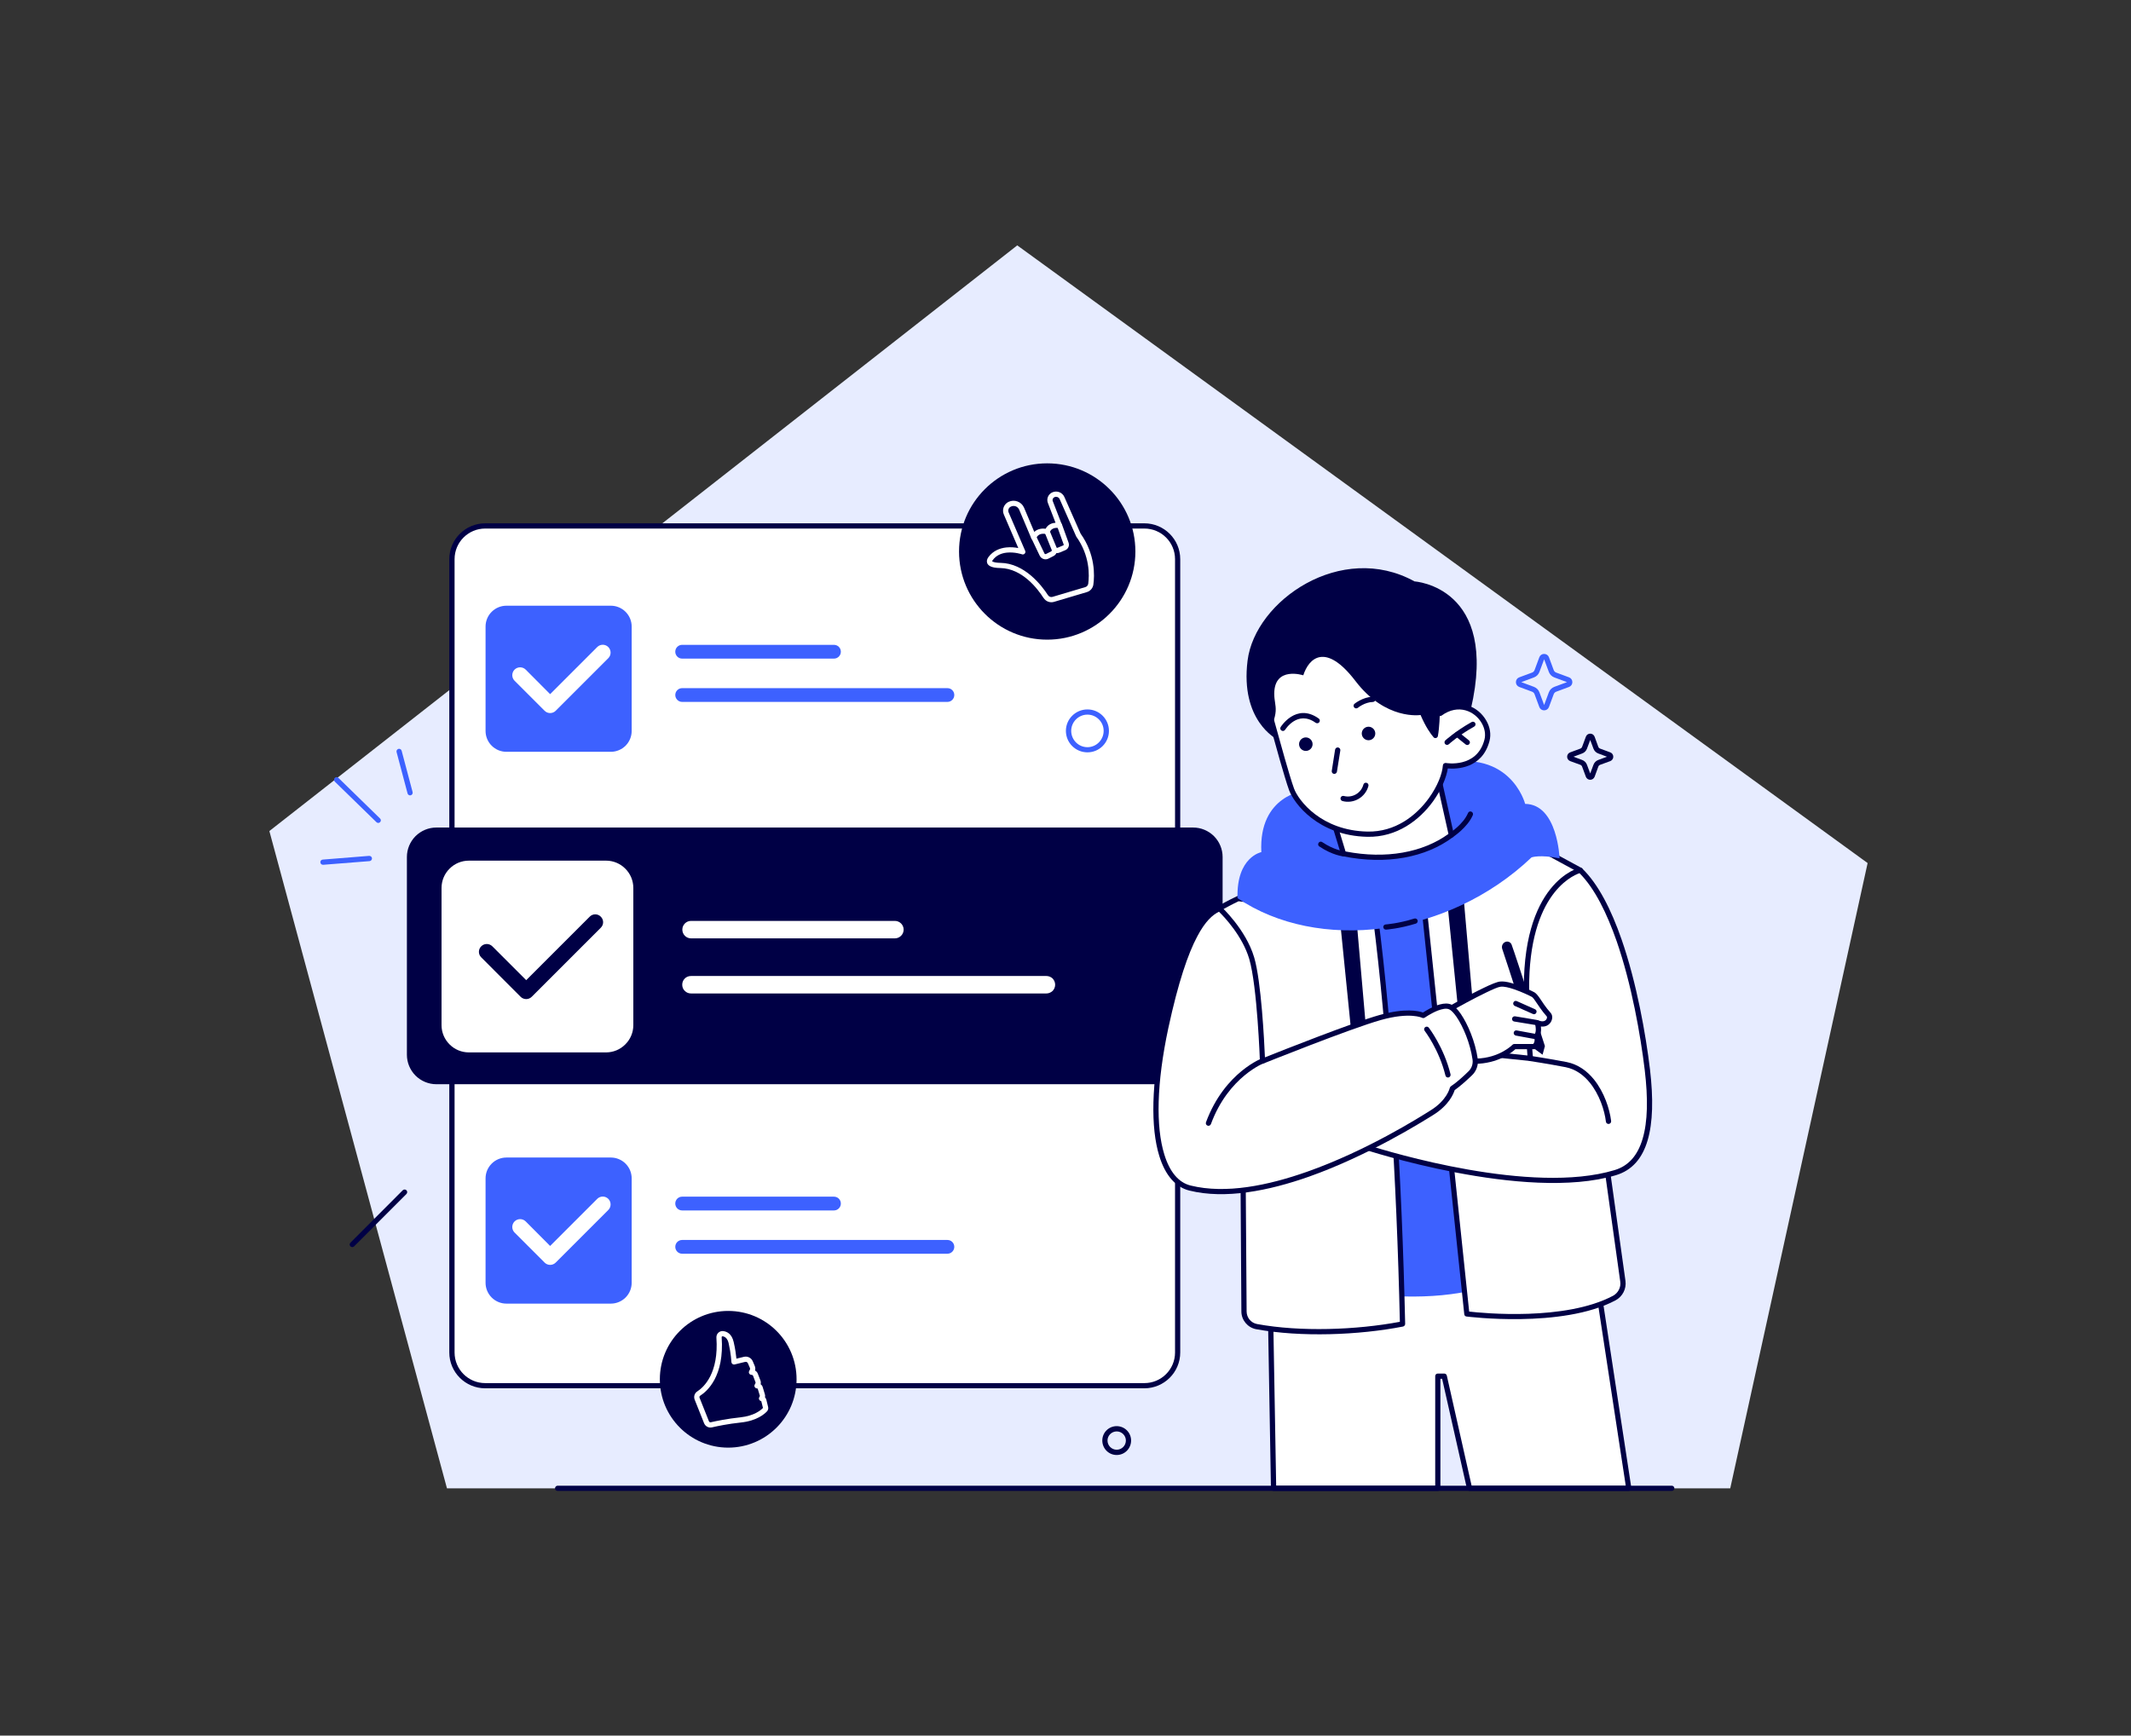 <svg xmlns="http://www.w3.org/2000/svg" xmlns:xlink="http://www.w3.org/1999/xlink" width="356" height="290" viewBox="0 0 356 290" fill="none"><rect x="0" y="0" width="356" height="290" fill="#333333" stroke="none"/><defs><rect id="path_0" x="0" y="0" width="356" height="290" /></defs><g opacity="1" transform="translate(0 0)  rotate(0 178 145)"><mask id="bg-mask-0" fill="white"><use xlink:href="#path_0"></use></mask><g mask="url(#bg-mask-0)" ><g opacity="1" transform="translate(45 41)  rotate(0 133.5 104.059)"><g opacity="1" transform="translate(0 0)  rotate(0 133.5 103.843)"><path id="路径 4414" fill-rule="evenodd" style="fill:#E7ECFF" transform="translate(0 0)  rotate(0 133.5 103.843)" opacity="1" d="M29.67 207.69L0 97.86L124.94 0L267 103.21L244.05 207.69L29.67 207.69Z" /></g><g opacity="1" transform="translate(166.751 167.608)  rotate(0 30.395 20.255)"><g opacity="1" transform="translate(0.43 0.444)  rotate(0 29.962 19.818)"><path id="路径 4415" fill-rule="evenodd" style="fill:#FFFFFF" transform="translate(0 0)  rotate(0 29.962 19.818)" opacity="1" d="M33.32 39.64L29.09 20.89L28.01 20.89L28.01 39.64L0.58 39.64L0 6.97L53.86 0L59.92 39.64L33.32 39.64Z" /></g><g opacity="1" transform="translate(0 0)  rotate(0 30.395 20.255)"><path id="路径 4416" fill-rule="evenodd" style="fill:#000045" transform="translate(0 0)  rotate(0 30.395 20.255)" opacity="1" d="M0.38 6.97Z M28.88 21.78L29.17 21.78L33.32 40.17C33.36 40.37 33.54 40.51 33.75 40.51L60.35 40.51C60.48 40.51 60.61 40.45 60.69 40.36C60.77 40.27 60.81 40.14 60.78 40.01L54.73 0.37C54.69 0.14 54.48 -0.02 54.25 0L0.38 6.97C0.16 7.01 0 7.19 0 7.41L0.57 40.08C0.58 40.32 0.77 40.51 1.01 40.51L28.44 40.51C28.68 40.51 28.88 40.31 28.88 40.08L28.88 21.78Z M0.883 7.791Z M1.443 39.641C4.893 39.641 28.013 39.641 28.013 39.641C28.013 36.821 28.013 21.331 28.013 21.331C28.013 21.091 28.193 20.901 28.443 20.901L29.523 20.901C29.733 20.901 29.903 21.041 29.953 21.241L34.093 39.641C36.953 39.641 56.443 39.641 59.843 39.641C59.143 35.071 53.933 0.931 53.933 0.931C48.903 1.581 0.883 7.791 0.883 7.791L1.443 39.641Z " /></g></g><g opacity="1" transform="translate(22.976 46.442)  rotate(0 68.135 72.267)"><g opacity="1" transform="translate(7.523 0.432)  rotate(0 60.616 71.835)"><path id="路径 4417" fill-rule="evenodd" style="fill:#FFFFFF" transform="translate(0 0)  rotate(0 60.616 71.835)" opacity="1" d="M115.67 0C118.74 0 121.23 2.49 121.23 5.56L121.23 138.11C121.23 141.18 118.74 143.67 115.67 143.67L5.56 143.67C2.49 143.67 0 141.18 0 138.11L0 5.56C0 2.49 2.49 0 5.56 0L115.67 0Z" /></g><g opacity="1" transform="translate(7.082 0)  rotate(0 61.057 72.267)"><path id="路径 4418" fill-rule="evenodd" style="fill:#000045" transform="translate(0 0)  rotate(0 61.057 72.267)" opacity="1" d="M122.11 5.99Z M122.11 138.54L122.11 5.99C122.11 2.68 119.42 0 116.11 0C95.87 0 26.24 0 6 0C2.69 0 0 2.68 0 5.99C0 28.88 0 115.66 0 138.54C0 141.85 2.69 144.53 6 144.53C26.24 144.53 95.87 144.53 116.11 144.53C119.42 144.53 122.11 141.85 122.11 138.54Z M121.242 5.992Z M116.112 0.872L6.002 0.872C3.172 0.872 0.882 3.162 0.882 5.992L0.882 138.542C0.882 141.372 3.172 143.662 6.002 143.662L116.112 143.662C118.952 143.662 121.242 141.372 121.242 138.542L121.242 5.992C121.242 3.162 118.952 0.872 116.112 0.872Z " /></g><g opacity="1" transform="translate(0 50.831)  rotate(0 68.135 21.445)"><path id="路径 4419" fill-rule="evenodd" style="fill:#000045" transform="translate(0 0)  rotate(0 68.135 21.445)" opacity="1" d="M136.27 37.97C136.27 39.27 135.75 40.52 134.83 41.45C133.9 42.37 132.65 42.89 131.35 42.89L4.92 42.89C3.62 42.89 2.37 42.37 1.44 41.45C0.52 40.52 0 39.27 0 37.97L0 4.92C0 3.62 0.52 2.37 1.44 1.44C2.37 0.52 3.62 0 4.92 0L131.35 0C132.65 0 133.9 0.52 134.83 1.44C135.75 2.37 136.27 3.62 136.27 4.92L136.27 37.97Z" /></g><g opacity="1" transform="translate(5.786 56.364)  rotate(0 16.022 16.021)"><path id="路径 4420" fill-rule="evenodd" style="fill:#FFFFFF" transform="translate(0 0)  rotate(0 16.022 16.021)" opacity="1" d="M4.57 32.04C3.35 32.04 2.19 31.56 1.34 30.7C0.48 29.85 0 28.69 0 27.49L0 4.57C0 3.35 0.48 2.19 1.34 1.34C2.19 0.48 3.35 0 4.57 0L27.49 0C28.69 0 29.85 0.48 30.7 1.34C31.56 2.19 32.04 3.35 32.04 4.57L32.04 27.49C32.04 28.69 31.56 29.85 30.7 30.7C29.85 31.56 28.69 32.04 27.49 32.04L4.57 32.04Z" /></g><g opacity="1" transform="translate(13.141 13.767)  rotate(0 12.204 12.204)"><path id="路径 4421" fill-rule="evenodd" style="fill:#3D61FF" transform="translate(0 0)  rotate(0 12.204 12.204)" opacity="1" d="M23.39 1.02C24.04 1.67 24.41 2.55 24.41 3.48L24.41 20.94C24.41 21.85 24.04 22.74 23.39 23.39C22.74 24.04 21.85 24.41 20.94 24.41L3.48 24.41C2.55 24.41 1.67 24.04 1.02 23.39C0.37 22.74 0 21.85 0 20.94L0 3.48C0 2.55 0.37 1.67 1.02 1.02C1.67 0.37 2.55 0 3.48 0L20.94 0C21.85 0 22.74 0.37 23.39 1.02Z" /></g><g opacity="1" transform="translate(13.141 105.97)  rotate(0 12.204 12.204)"><path id="路径 4422" fill-rule="evenodd" style="fill:#3D61FF" transform="translate(0 0)  rotate(0 12.204 12.204)" opacity="1" d="M23.39 23.39C22.74 24.04 21.85 24.41 20.94 24.41L3.48 24.41C2.55 24.41 1.67 24.04 1.02 23.39C0.37 22.74 0 21.85 0 20.94L0 3.48C0 2.55 0.37 1.67 1.02 1.02C1.67 0.37 2.55 0 3.48 0L20.94 0C21.85 0 22.74 0.37 23.39 1.02C24.04 1.67 24.41 2.55 24.41 3.48L24.41 20.94C24.41 21.85 24.04 22.74 23.39 23.39Z" /></g><g opacity="1" transform="translate(12.03 65.334)  rotate(0 10.375 7.081)"><path id="路径 4423" fill-rule="evenodd" style="fill:#000045" transform="translate(0 0)  rotate(0 10.375 7.081)" opacity="1" d="M0.39 7.19C-0.13 6.68 -0.13 5.85 0.39 5.34C0.9 4.83 1.72 4.83 2.24 5.34L7.9 11L18.51 0.39C19.02 -0.13 19.85 -0.13 20.36 0.39C20.88 0.9 20.88 1.73 20.36 2.24L8.82 13.78C8.31 14.29 7.49 14.29 6.97 13.78L0.39 7.19Z" /></g><g opacity="1" transform="translate(17.606 20.293)  rotate(0 8.213 5.706)"><path id="路径 4424" fill-rule="evenodd" style="fill:#FFFFFF" transform="translate(0 0)  rotate(0 8.213 5.706)" opacity="1" d="M6.32 8.25L14.19 0.38C14.7 -0.13 15.53 -0.13 16.04 0.38C16.55 0.9 16.55 1.73 16.04 2.24L7.25 11.03C6.74 11.54 5.91 11.54 5.4 11.03L0.38 6.01C-0.13 5.5 -0.13 4.67 0.38 4.15C0.9 3.64 1.72 3.64 2.24 4.15L6.32 8.25Z" /></g><g opacity="1" transform="translate(17.606 112.495)  rotate(0 8.213 5.706)"><path id="路径 4425" fill-rule="evenodd" style="fill:#FFFFFF" transform="translate(0 0)  rotate(0 8.213 5.706)" opacity="1" d="M7.25 11.03C6.74 11.54 5.91 11.54 5.4 11.03L0.38 6.01C-0.13 5.5 -0.13 4.67 0.38 4.15C0.9 3.64 1.72 3.64 2.24 4.15L6.32 8.25L14.19 0.38C14.7 -0.13 15.53 -0.13 16.04 0.38C16.55 0.9 16.55 1.73 16.04 2.24L7.25 11.03Z" /></g><g opacity="1" transform="translate(44.834 20.305)  rotate(0 13.83 1.148)"><path id="路径 4426" fill-rule="evenodd" style="fill:#3D61FF" transform="translate(0 0)  rotate(0 13.83 1.148)" opacity="1" d="M0 1.15C0 0.51 0.51 0 1.14 0L26.51 0C27.15 0 27.66 0.51 27.66 1.15C27.66 1.78 27.15 2.3 26.51 2.3L1.14 2.3C0.51 2.3 0 1.78 0 1.15Z" /></g><g opacity="1" transform="translate(44.834 112.51)  rotate(0 13.83 1.148)"><path id="路径 4427" fill-rule="evenodd" style="fill:#3D61FF" transform="translate(0 0)  rotate(0 13.83 1.148)" opacity="1" d="M0 1.15C0 1.78 0.51 2.3 1.14 2.3C5.64 2.3 22.01 2.3 26.51 2.3C27.15 2.3 27.66 1.78 27.66 1.15C27.66 0.51 27.15 0 26.51 0C22.01 0 5.64 0 1.14 0C0.51 0 0 0.51 0 1.15Z" /></g><g opacity="1" transform="translate(46.014 66.431)  rotate(0 18.485 1.461)"><path id="路径 4428" fill-rule="evenodd" style="fill:#FFFFFF" transform="translate(0 0)  rotate(0 18.485 1.461)" opacity="1" d="M1.46 0C0.65 0 0 0.65 0 1.46C0 2.26 0.65 2.92 1.46 2.92L35.5 2.92C36.31 2.92 36.97 2.26 36.97 1.46C36.97 0.65 36.31 0 35.5 0L1.46 0Z" /></g><g opacity="1" transform="translate(44.836 27.54)  rotate(0 23.305 1.148)"><path id="路径 4429" fill-rule="evenodd" style="fill:#3D61FF" transform="translate(0 0)  rotate(0 23.305 1.148)" opacity="1" d="M45.46 0C39.03 0 7.58 0 1.15 0C0.51 0 0 0.51 0 1.15C0 1.78 0.51 2.3 1.15 2.3C7.58 2.3 39.03 2.3 45.46 2.3C46.1 2.3 46.61 1.78 46.61 1.15C46.61 0.51 46.1 0 45.46 0Z" /></g><g opacity="1" transform="translate(44.836 119.744)  rotate(0 23.305 1.148)"><path id="路径 4430" fill-rule="evenodd" style="fill:#3D61FF" transform="translate(0 0)  rotate(0 23.305 1.148)" opacity="1" d="M1.15 2.3L45.46 2.3C46.1 2.3 46.61 1.78 46.61 1.15C46.61 0.51 46.1 0 45.46 0C39.03 0 7.58 0 1.15 0C0.51 0 0 0.51 0 1.15C0 1.78 0.51 2.3 1.15 2.3Z" /></g><g opacity="1" transform="translate(45.996 75.637)  rotate(0 31.151 1.461)"><path id="路径 4431" fill-rule="evenodd" style="fill:#FFFFFF" transform="translate(0 0)  rotate(0 31.151 1.461)" opacity="1" d="M1.47 2.92C1.06 2.92 0.69 2.76 0.43 2.49C0.14 2.22 0 1.85 0 1.46C0 1.07 0.14 0.7 0.43 0.42C0.69 0.15 1.06 0 1.47 0L60.84 0C61.22 0 61.59 0.15 61.88 0.42C62.14 0.7 62.3 1.07 62.3 1.46C62.3 1.85 62.14 2.22 61.88 2.49C61.59 2.76 61.22 2.92 60.84 2.92L1.47 2.92Z" /></g></g><g opacity="1" transform="translate(158.273 86.161)  rotate(0 34.151 47.896)"><g opacity="1" transform="translate(23.495 20.119)  rotate(0 9.337 34.681)"><path id="路径 4432" fill-rule="evenodd" style="fill:#3D61FF" transform="translate(0 0)  rotate(0 9.337 34.681)" opacity="1" d="M0 3.43L14.22 0L18.67 68.45C14.68 69.29 10.55 69.48 6.32 69.3L0 3.43Z" /></g><g opacity="1" transform="translate(0.442 22.976)  rotate(0 15.295 36.191)"><path id="路径 4433" fill-rule="evenodd" style="fill:#FFFFFF" transform="translate(0 0)  rotate(0 15.295 36.191)" opacity="1" d="M3.14 0L16.31 1.64L26.01 2.67C28.53 22.04 30.06 46.92 30.59 71.09C23.21 72.52 13.61 72.9 6.19 71.53C4.99 71.29 4.11 70.24 4.11 69.01C4.07 62.53 3.93 43.04 3.93 43.04L0 1.64C0 1.64 1.89 0.57 3.14 0Z" /></g><g opacity="1" transform="translate(0 22.542)  rotate(0 15.736 36.625)"><path id="路径 4434" fill-rule="evenodd" style="fill:#000045" transform="translate(0 0)  rotate(0 15.736 36.625)" opacity="1" d="M6.55 72.39Z M0.22 1.69Z M4.11 69.45C4.12 70.88 5.15 72.11 6.55 72.39C14.03 73.76 23.69 73.4 31.11 71.95C31.32 71.9 31.47 71.72 31.47 71.51C30.93 47.32 29.42 22.44 26.9 3.05C26.86 2.85 26.71 2.7 26.5 2.68L16.79 1.63L3.64 0C3.56 -0.01 3.47 0 3.39 0.04C2.14 0.61 0.22 1.69 0.22 1.69C0.07 1.77 -0.01 1.94 0 2.11C0 2.11 3.83 42.49 3.94 43.5C3.94 44.18 4.07 63.08 4.11 69.45Z M4.985 69.437Z M0.895 2.317Z M6.715 71.527C13.975 72.867 23.305 72.527 30.585 71.157C30.045 47.257 28.545 22.717 26.075 3.497L16.705 2.497C16.705 2.497 16.705 2.497 16.685 2.497L3.645 0.887C2.695 1.327 1.425 2.027 0.895 2.317L4.805 43.427C4.805 43.437 4.805 43.447 4.805 43.457C4.805 43.457 4.935 62.957 4.985 69.437C4.995 70.467 5.715 71.337 6.715 71.527Z " /></g><g opacity="1" transform="translate(34.557 14.52)  rotate(0 16.65 39.155)"><path id="路径 4435" fill-rule="evenodd" style="fill:#FFFFFF" transform="translate(0 0)  rotate(0 16.65 39.155)" opacity="1" d="M33.27 72.4C33.43 73.55 32.87 74.66 31.86 75.21C23 79.91 7.21 77.87 7.21 77.87L0 9.21L19.29 0L26.17 3.73L26.42 23.44C26.42 23.44 32.03 63.44 33.27 72.4Z" /></g><g opacity="1" transform="translate(34.124 14.084)  rotate(0 17.089 39.586)"><path id="路径 4436" fill-rule="evenodd" style="fill:#000045" transform="translate(0 0)  rotate(0 17.089 39.586)" opacity="1" d="M32.49 76.03Z M0.25 9.26Z M7.22 78.35C7.23 78.55 7.39 78.71 7.59 78.73C7.59 78.73 23.54 80.78 32.49 76.03C33.67 75.4 34.33 74.1 34.15 72.78C32.92 63.96 27.46 25.01 27.3 23.84L27.04 4.17C27.04 4 26.95 3.86 26.81 3.78L19.93 0.05C19.82 -0.02 19.67 -0.02 19.54 0.04L0.25 9.26C0.09 9.33 -0.02 9.52 0 9.69L7.22 78.35Z M0.909 9.915Z M33.279 72.905Z M32.079 75.265C32.929 74.795 33.419 73.855 33.279 72.905C32.029 63.935 26.429 23.935 26.429 23.935C26.409 23.905 26.409 23.895 26.409 23.875L26.169 4.435L19.709 0.925C17.819 1.835 3.119 8.855 0.909 9.915L8.039 77.905C10.379 78.175 24.089 79.505 32.079 75.265Z " /></g><g opacity="1" transform="translate(20.527 26.03)  rotate(0 2.219 10.298)"><path id="路径 4437" fill-rule="evenodd" style="fill:#000045" transform="translate(0 0)  rotate(0 2.219 10.298)" opacity="1" d="M0 0L2.86 0.95C2.86 0.95 4.03 14.19 4.43 18.93C4.47 19.36 4.36 19.78 4.11 20.11C3.88 20.42 3.53 20.6 3.17 20.6C2.54 20.6 2.01 20.05 1.94 19.3C1.48 14.77 0 0 0 0Z" /></g><g opacity="1" transform="translate(38.572 23.004)  rotate(0 2.219 10.878)"><path id="路径 4438" fill-rule="evenodd" style="fill:#000045" transform="translate(0 0)  rotate(0 2.219 10.878)" opacity="1" d="M0 1.16L2.68 0C2.68 0 3.99 15 4.43 20.09C4.47 20.52 4.36 20.94 4.11 21.27C3.88 21.58 3.53 21.76 3.17 21.76C2.54 21.76 2.01 21.21 1.94 20.46C1.48 15.93 0 1.16 0 1.16Z" /></g><g opacity="1" transform="translate(3.454 0)  rotate(0 26.906 14.149)"><path id="路径 4439" fill-rule="evenodd" style="fill:#3D61FF" transform="translate(0 0)  rotate(0 26.906 14.149)" opacity="1" d="M49.13 16.1C35.04 29.51 13.39 31.99 0.01 22.91C-0.19 16.02 3.99 15.22 3.99 15.22C3.51 5.67 11.3 4.92 11.3 4.92L32.57 0.84C45.5 -2.92 48.06 7.16 48.06 7.16C53.49 7.22 53.81 16.26 53.81 16.26C50.51 15.59 49.13 16.1 49.13 16.1Z" /></g><g opacity="1" transform="translate(27.816 26.303)  rotate(0 2.874 0.933)"><path id="路径 4440" fill-rule="evenodd" style="fill:#000045" transform="translate(0 0)  rotate(0 2.874 0.933)" opacity="1" d="M5.18 0.02C5.41 -0.05 5.65 0.07 5.73 0.3C5.8 0.54 5.67 0.79 5.44 0.86C2.71 1.71 0.46 1.87 0.46 1.87C0.22 1.88 0.02 1.7 0 1.46C-0.02 1.22 0.17 1.01 0.41 1C0.41 1 2.56 0.85 5.18 0.02Z" /></g></g><g opacity="1" transform="translate(182.511 103.97)  rotate(0 24.247 26.348)"><g opacity="1" transform="translate(0.429 0.441)  rotate(0 23.814 25.912)"><path id="路径 4441" fill-rule="evenodd" style="fill:#FFFFFF" transform="translate(0 0)  rotate(0 23.814 25.912)" opacity="1" d="M41.89 50.53C26.79 55.07 0 46.21 0 46.21L6.96 30.67L20.31 30.67L27.71 31.44C27.71 31.44 27.27 26.05 27.11 21.51C26.43 2.25 36.05 0 36.05 0C42.71 6.43 46.09 23.61 47.25 33.31C48.42 43.02 46.93 49.02 41.89 50.53Z" /></g><g opacity="1" transform="translate(0 0)  rotate(0 24.247 26.348)"><path id="路径 4442" fill-rule="evenodd" style="fill:#000045" transform="translate(0 0)  rotate(0 24.247 26.348)" opacity="1" d="M36.79 0.13Z M43.39 12.01C41.68 7.08 39.5 2.73 36.79 0.13C36.67 0.02 36.52 -0.02 36.38 0.01C36.38 0.01 26.41 2.26 27.09 21.96C27.22 25.67 27.55 29.93 27.66 31.39L20.79 30.68C20.76 30.68 20.75 30.68 20.74 30.68L7.39 30.68C7.21 30.68 7.05 30.78 6.98 30.94L0.03 46.46C-0.01 46.58 -0.01 46.71 0.03 46.82C0.08 46.94 0.19 47.02 0.3 47.06C0.3 47.06 27.26 55.96 42.45 51.39C45.11 50.59 46.84 48.62 47.74 45.56C48.61 42.61 48.71 38.63 48.13 33.7C47.43 27.86 45.92 19.3 43.39 12.01Z M36.363 0.929Z M28.453 32.189C28.363 32.289 28.233 32.329 28.103 32.309L20.723 31.549L7.663 31.549L1.033 46.379C4.623 47.519 28.353 54.719 42.193 50.549C44.573 49.849 46.093 48.059 46.903 45.299C47.753 42.449 47.823 38.579 47.253 33.809C46.553 28.009 45.073 19.529 42.563 12.289C40.933 7.629 38.903 3.479 36.363 0.929C34.953 1.419 27.373 4.859 27.973 21.939C28.123 26.469 28.583 31.839 28.583 31.839C28.593 31.969 28.543 32.099 28.453 32.189Z " /></g><g opacity="1" transform="translate(27.691 31.449)  rotate(0 6.976 5.693)"><path id="路径 4443" fill-rule="evenodd" style="fill:#000045" transform="translate(0 0)  rotate(0 6.976 5.693)" opacity="1" d="M6.36 1.9C3.42 1.33 0.37 0.87 0.37 0.87C0.14 0.83 -0.03 0.6 0 0.37C0.05 0.13 0.27 -0.04 0.51 0.01C0.51 0.01 3.57 0.47 6.53 1.04C8.42 1.42 9.93 2.53 11.09 3.96C12.77 6.05 13.7 8.83 13.95 10.89C13.98 11.13 13.81 11.35 13.57 11.38C13.33 11.41 13.11 11.25 13.08 11.01C12.85 9.08 11.99 6.47 10.4 4.5C9.38 3.24 8.05 2.24 6.36 1.9Z" /></g></g><g opacity="1" transform="translate(47.72 207.246)  rotate(0 93.498 0.435)"><path id="路径 4444" fill-rule="evenodd" style="fill:#000045" transform="translate(0 0)  rotate(0 93.498 0.435)" opacity="1" d="M186.56 0C186.8 0 187 0.2 187 0.44C187 0.68 186.8 0.87 186.56 0.87L0.44 0.87C0.2 0.87 0 0.68 0 0.44C0 0.2 0.2 0 0.44 0L186.56 0Z" /></g><g opacity="1" transform="translate(8.516 36.42)  rotate(0 108 82.847)"><g opacity="1" transform="translate(2.283 52.43)  rotate(0 3.915 3.828)"><path id="路径 4445" fill-rule="evenodd" style="fill:#3D61FF" transform="translate(0 0)  rotate(0 3.915 3.828)" opacity="1" d="M7.69 6.91C7.87 7.07 7.87 7.35 7.7 7.52C7.53 7.7 7.26 7.7 7.09 7.53L0.13 0.75C-0.04 0.58 -0.04 0.31 0.13 0.13C0.3 -0.04 0.56 -0.04 0.74 0.13L7.69 6.91Z" /></g><g opacity="1" transform="translate(13.26 47.598)  rotate(-8.759 0.815 3.99)"><path id="路径 4446" fill-rule="evenodd" style="fill:#3D61FF" transform="translate(0 0)  rotate(0 0.815 3.99)" opacity="1" d="M1.63 7.5C1.65 7.74 1.48 7.95 1.24 7.98C1.01 8.01 0.78 7.83 0.76 7.59L0 0.48C-0.03 0.24 0.15 0.03 0.39 0C0.62 -0.03 0.84 0.15 0.87 0.39L1.63 7.5Z" /></g><g opacity="1" transform="translate(0 65.587)  rotate(0 4.315 0.746)"><path id="路径 4447" fill-rule="evenodd" style="fill:#3D61FF" transform="translate(0 0)  rotate(0 4.315 0.746)" opacity="1" d="M8.16 0C8.39 -0.01 8.61 0.17 8.63 0.41C8.64 0.64 8.46 0.86 8.22 0.88L0.48 1.49C0.23 1.51 0.02 1.33 0 1.08C-0.02 0.85 0.16 0.63 0.41 0.62L8.16 0Z" /></g><g opacity="1" transform="translate(4.894 121.332)  rotate(0 4.809 4.814)"><path id="路径 4448" fill-rule="evenodd" style="fill:#000045" transform="translate(0 0)  rotate(0 4.809 4.814)" opacity="1" d="M0.75 9.5C0.58 9.67 0.3 9.67 0.13 9.5C-0.04 9.33 -0.04 9.06 0.13 8.89L8.87 0.13C9.04 -0.04 9.32 -0.04 9.49 0.13C9.66 0.3 9.66 0.58 9.49 0.75L0.75 9.5Z" /></g><g opacity="1" transform="translate(130.632 160.875)  rotate(0 2.404 2.409)"><path id="路径 4449" fill-rule="evenodd" style="fill:#000045" transform="translate(0 0)  rotate(0 2.404 2.409)" opacity="1" d="M2.4 0Z M2.4 4.82C3.74 4.82 4.81 3.74 4.81 2.4C4.81 1.08 3.74 0 2.4 0C1.07 0 0 1.08 0 2.4C0 3.74 1.07 4.82 2.4 4.82Z M2.409 0.88Z M0.869 2.4C0.869 3.25 1.559 3.94 2.409 3.94C3.249 3.94 3.939 3.25 3.939 2.4C3.939 1.57 3.249 0.88 2.409 0.88C1.559 0.88 0.869 1.57 0.869 2.4Z " /></g><g opacity="1" transform="translate(124.551 41.119)  rotate(0 3.596 3.587)"><path id="路径 4450" fill-rule="evenodd" style="fill:#3D61FF" transform="translate(0 0)  rotate(0 3.596 3.587)" opacity="1" d="M3.6 0Z M3.6 7.17C5.58 7.17 7.19 5.57 7.19 3.58C7.19 1.61 5.58 0 3.6 0C1.61 0 0 1.61 0 3.58C0 5.57 1.61 7.17 3.6 7.17Z M3.596 0.868Z M0.886 3.578C0.886 5.078 2.096 6.308 3.596 6.308C5.096 6.308 6.306 5.078 6.306 3.578C6.306 2.098 5.096 0.868 3.596 0.868C2.096 0.868 0.886 2.098 0.886 3.578Z " /></g><g opacity="1" transform="translate(199.729 31.844)  rotate(0 4.715 4.715)"><path id="路径 4451" fill-rule="evenodd" style="fill:#3D61FF" transform="translate(0 0)  rotate(0 4.715 4.715)" opacity="1" d="M3.91 0.56Z M2.69 6.31C2.89 6.38 3.05 6.54 3.12 6.74C3.32 7.28 3.65 8.17 3.91 8.87C4.03 9.21 4.35 9.43 4.71 9.43C5.08 9.43 5.4 9.21 5.52 8.87C5.78 8.17 6.11 7.28 6.31 6.74C6.38 6.54 6.54 6.38 6.74 6.31C7.28 6.11 8.17 5.78 8.87 5.52C9.21 5.4 9.43 5.08 9.43 4.72C9.43 4.35 9.21 4.03 8.87 3.91C8.17 3.65 7.28 3.32 6.74 3.12C6.54 3.05 6.38 2.89 6.31 2.69C6.11 2.15 5.78 1.26 5.52 0.56C5.4 0.22 5.08 0 4.71 0C4.35 0 4.03 0.22 3.91 0.56C3.65 1.26 3.32 2.15 3.12 2.69C3.05 2.89 2.89 3.05 2.69 3.12C2.15 3.32 1.26 3.65 0.56 3.91C0.22 4.03 0 4.35 0 4.72C0 5.08 0.22 5.4 0.56 5.52C1.26 5.78 2.15 6.11 2.69 6.31Z M4.715 0.895Z M0.895 4.715L2.995 5.495C3.435 5.655 3.775 5.995 3.935 6.435L4.715 8.535L5.495 6.435C5.655 5.995 5.995 5.655 6.435 5.495L8.535 4.715L6.435 3.935C5.995 3.775 5.655 3.435 5.495 2.995L4.715 0.895L3.935 2.995C3.775 3.435 3.435 3.775 2.995 3.935L0.895 4.715Z " /></g><g opacity="1" transform="translate(208.286 45.164)  rotate(0 3.857 3.857)"><path id="路径 4452" fill-rule="evenodd" style="fill:#000045" transform="translate(0 0)  rotate(0 3.857 3.857)" opacity="1" d="M3.13 0.51Z M5.51 2.5C5.37 2.45 5.26 2.34 5.21 2.21C5.05 1.77 4.79 1.07 4.59 0.51C4.47 0.2 4.18 0 3.86 0C3.53 0 3.24 0.2 3.13 0.51C2.92 1.07 2.66 1.77 2.5 2.21C2.45 2.34 2.34 2.45 2.21 2.5C1.77 2.66 1.07 2.92 0.51 3.13C0.2 3.24 0 3.53 0 3.86C0 4.18 0.2 4.47 0.51 4.59C1.07 4.79 1.77 5.05 2.21 5.21C2.34 5.26 2.45 5.37 2.5 5.51C2.66 5.94 2.92 6.65 3.13 7.21C3.24 7.51 3.53 7.71 3.86 7.71C4.18 7.71 4.47 7.51 4.59 7.21C4.79 6.65 5.05 5.94 5.21 5.51C5.26 5.37 5.37 5.26 5.51 5.21C5.94 5.05 6.65 4.79 7.21 4.59C7.51 4.47 7.71 4.18 7.71 3.86C7.71 3.53 7.51 3.24 7.21 3.13C6.65 2.92 5.94 2.66 5.51 2.5Z M3.856 1.056Z M2.506 3.316L1.056 3.856L2.506 4.396C2.886 4.536 3.176 4.826 3.316 5.206L3.856 6.656L4.396 5.206C4.536 4.826 4.826 4.536 5.206 4.396L6.656 3.856L5.206 3.316C4.826 3.176 4.536 2.886 4.396 2.506L3.856 1.056L3.316 2.506C3.176 2.886 2.886 3.176 2.506 3.316Z " /></g><g opacity="1" transform="translate(56.717 141.624)  rotate(0 11.421 11.421)"><path id="椭圆 238" fill-rule="evenodd" style="fill:#000045" transform="translate(0 0)  rotate(0 11.421 11.421)" opacity="1" d="M11.42,0C5.11,0 0,5.11 0,11.42C0,17.73 5.11,22.84 11.42,22.84C17.73,22.84 22.84,17.73 22.84,11.42C22.84,5.11 17.73,0 11.42,0Z " /></g><g opacity="1" transform="translate(62.816 145.275)  rotate(7.06 6.262 8.132)"><path id="路径 4453" fill-rule="evenodd" style="fill:#FFFFFF" transform="translate(0 0)  rotate(0 6.262 8.132)" opacity="1" d="M0.14 11.95Z M11.75 10.12Z M0.41 10.53C-0.01 10.87 -0.12 11.47 0.14 11.95C0.65 12.88 1.69 14.76 2.19 15.68C2.47 16.17 3.06 16.39 3.59 16.19C4.44 15.88 6.18 15.28 8.29 14.79C10.92 14.18 12.05 12.86 12.38 12.4C12.38 12.39 12.39 12.39 12.39 12.39C12.53 12.17 12.56 11.9 12.47 11.66C12.36 11.37 12.14 10.79 12.02 10.48C11.97 10.34 11.87 10.21 11.75 10.12C11.77 9.96 11.75 9.8 11.68 9.65L11.16 8.47C11.08 8.29 10.94 8.14 10.76 8.05C10.79 7.84 10.75 7.61 10.65 7.42C10.5 7.13 10.26 6.68 10.09 6.38C9.98 6.15 9.79 5.98 9.56 5.89C9.59 5.62 9.54 5.34 9.39 5.1C9.28 4.89 9.12 4.63 8.98 4.39C8.67 3.86 8.01 3.62 7.43 3.84L6.22 4.3C6.09 3.73 5.85 2.75 5.43 1.61C4.94 0.26 4.09 0 3.47 0C3.17 0 2.88 0.14 2.69 0.37C2.49 0.61 2.42 0.92 2.47 1.22C3.62 7.08 1.41 9.69 0.41 10.53Z M10.365 8.836Z M3.475 0.876Z M3.335 1.046Z M2.955 15.256Z M0.965 11.196Z M8.225 4.836C8.135 4.666 7.925 4.586 7.735 4.656C7.045 4.926 6.045 5.296 6.045 5.296C5.925 5.346 5.785 5.326 5.675 5.266C5.555 5.196 5.485 5.086 5.455 4.956C5.455 4.956 5.235 3.616 4.615 1.906C4.315 1.086 3.845 0.876 3.475 0.876C3.435 0.876 3.395 0.896 3.365 0.926C3.335 0.956 3.325 1.006 3.335 1.046C4.595 7.456 2.065 10.286 0.965 11.196C0.875 11.276 0.845 11.416 0.905 11.526C1.415 12.456 2.455 14.336 2.955 15.256C3.025 15.366 3.165 15.416 3.285 15.376C3.285 15.376 3.285 15.366 3.295 15.366C4.155 15.056 5.935 14.446 8.095 13.946C10.315 13.426 11.315 12.366 11.635 11.926L11.215 10.836L11.155 10.826L11.155 10.826C11.035 10.806 10.935 10.756 10.865 10.656C10.765 10.536 10.745 10.376 10.795 10.236L10.885 10.006L10.365 8.836L10.145 8.806C10.005 8.796 9.895 8.716 9.815 8.596C9.745 8.486 9.745 8.336 9.795 8.216C9.795 8.216 9.835 8.106 9.875 7.996C9.905 7.946 9.895 7.876 9.875 7.826L9.325 6.786C9.285 6.716 9.215 6.676 9.145 6.676C9.055 6.676 8.995 6.676 8.995 6.676C8.855 6.676 8.725 6.606 8.635 6.486C8.555 6.366 8.535 6.216 8.595 6.076C8.595 6.076 8.625 5.996 8.665 5.886C8.715 5.776 8.705 5.646 8.635 5.536L8.225 4.836Z " /></g><g opacity="1" transform="translate(106.699 0)  rotate(0 14.728 14.728)"><path id="椭圆 239" fill-rule="evenodd" style="fill:#000045" transform="translate(0 0)  rotate(0 14.728 14.728)" opacity="1" d="M14.73,0C6.59,0 0,6.59 0,14.73C0,22.86 6.59,29.46 14.73,29.46C22.86,29.46 29.46,22.86 29.46,14.73C29.46,6.59 22.86,0 14.73,0Z " /></g><g opacity="1" transform="translate(111.348 4.715)  rotate(0 8.947 9.248)"><path id="路径 4454" fill-rule="evenodd" style="fill:#FFFFFF" transform="translate(0 0)  rotate(0 8.947 9.248)" opacity="1" d="M9.47 17.77Z M10.94 0.13Z M0.59 12.49C0.9 12.65 1.43 12.77 2.27 12.78C5.93 12.86 8.5 16.27 9.46 17.77L9.47 17.77C9.84 18.36 10.56 18.63 11.22 18.43C12.63 18.02 15.43 17.18 16.7 16.8C17.28 16.63 17.7 16.14 17.79 15.55L17.79 15.54C18 14.05 18.14 10.51 15.66 7.03L12.95 0.91C12.62 0.14 11.71 -0.21 10.94 0.13C10.25 0.43 9.92 1.22 10.2 1.92L11.47 5.21C10.92 5.25 10.2 5.47 9.82 6.21C9.34 6.15 8.53 6.16 7.92 6.74L6.21 2.69C6 2.21 5.61 1.84 5.13 1.66C4.63 1.47 4.1 1.5 3.63 1.72L3.62 1.72C2.83 2.11 2.49 3.04 2.84 3.85L5.25 9.44C4.72 9.33 3.99 9.26 3.23 9.34C2.17 9.46 1.05 9.88 0.26 10.95C0.04 11.25 -0.07 11.61 0.05 11.94C0.12 12.14 0.28 12.34 0.59 12.49Z M4.013 2.515Z M0.873 11.635Z M10.973 17.595Z M11.293 0.935Z M16.443 15.965Z M6.323 10.365C6.213 10.495 6.023 10.545 5.863 10.485C5.863 10.485 4.653 10.065 3.323 10.205C2.483 10.295 1.583 10.615 0.963 11.475C0.923 11.525 0.883 11.615 0.873 11.635C0.883 11.645 0.903 11.665 0.923 11.675C0.963 11.705 1.023 11.735 1.093 11.755C1.343 11.845 1.723 11.905 2.293 11.915C6.293 11.985 9.143 15.665 10.203 17.305L10.203 17.305C10.373 17.565 10.683 17.685 10.973 17.595C12.373 17.175 15.183 16.345 16.443 15.965C16.703 15.895 16.883 15.675 16.933 15.415C17.123 14.025 17.243 10.735 14.923 7.505C14.913 7.475 14.893 7.445 14.883 7.415C14.883 7.415 13.033 3.235 12.163 1.265C12.013 0.935 11.623 0.785 11.293 0.935C11.033 1.045 10.903 1.345 11.013 1.605C11.543 2.975 12.523 5.505 12.523 5.505C12.583 5.655 12.553 5.825 12.453 5.945C12.343 6.065 12.183 6.125 12.033 6.095C12.033 6.095 11.703 6.025 11.343 6.095C11.023 6.165 10.653 6.345 10.513 6.825C10.483 6.935 10.413 7.035 10.303 7.095C10.203 7.155 10.073 7.165 9.963 7.125C9.963 7.125 8.703 6.705 8.233 7.815C8.163 7.975 8.003 8.085 7.833 8.085C7.653 8.085 7.493 7.975 7.423 7.815C7.423 7.815 6.183 4.865 5.403 3.035C5.293 2.775 5.083 2.565 4.813 2.465C4.553 2.375 4.263 2.385 4.013 2.515C3.633 2.685 3.473 3.125 3.643 3.505C4.533 5.565 6.403 9.905 6.403 9.905C6.473 10.055 6.443 10.245 6.323 10.365Z " /></g><g opacity="1" transform="translate(118.748 9.926)  rotate(0 3.156 3.056)"><path id="路径 4455" fill-rule="evenodd" style="fill:#FFFFFF" transform="translate(0 0)  rotate(0 3.156 3.056)" opacity="1" d="M1.43 5.51C0.96 4.51 0.04 2.6 0.04 2.6C-0.06 2.38 0.03 2.13 0.25 2.02C0.46 1.92 0.73 2.01 0.83 2.23C0.83 2.23 1.75 4.14 2.22 5.13C2.24 5.17 2.28 5.21 2.33 5.23C2.38 5.25 2.44 5.24 2.48 5.22L3.33 4.79C3.43 4.75 3.47 4.64 3.43 4.54L2.3 1.73C2.21 1.51 2.32 1.25 2.54 1.16C2.76 1.07 3.02 1.17 3.11 1.4L4.24 4.13C4.25 4.16 4.27 4.18 4.3 4.19C4.33 4.2 4.36 4.2 4.39 4.19L5.37 3.78C5.43 3.75 5.45 3.69 5.43 3.63C5.08 2.66 4.33 0.58 4.33 0.58C4.24 0.36 4.36 0.11 4.59 0.03C4.82 -0.06 5.07 0.06 5.15 0.29C5.15 0.29 5.9 2.36 6.25 3.33C6.43 3.83 6.19 4.38 5.71 4.58C5.41 4.71 5.03 4.86 4.73 4.99C4.57 5.06 4.39 5.09 4.22 5.06C4.12 5.28 3.95 5.46 3.72 5.57C3.47 5.7 3.14 5.87 2.88 6C2.62 6.13 2.32 6.15 2.05 6.05C1.78 5.96 1.56 5.77 1.43 5.51Z" /></g></g><g opacity="1" transform="translate(163.245 53.938)  rotate(0 20.359 24.372)"><g opacity="1" transform="translate(10.337 33.965)  rotate(0 13.858 6.867)"><path id="路径 4456" fill-rule="evenodd" style="fill:#3D61FF" transform="translate(0 0)  rotate(0 13.858 6.867)" opacity="1" d="M27.47 3.59C28.86 7.42 23.87 10.61 23.87 10.61L5.85 13.73C5.85 13.73 -2.29 12.52 0.63 6.11L18.3 0.04C18.3 0.04 25.94 -0.61 27.47 3.59Z" /></g><g opacity="1" transform="translate(14.756 35.093)  rotate(0 9.732 6.607)"><path id="路径 4457" fill-rule="evenodd" style="fill:#FFFFFF" transform="translate(0 0)  rotate(0 9.732 6.607)" opacity="1" d="M17.34 0L19.46 9.49C15.05 12.82 8.57 14.07 1.44 12.62L0 7.89L5.96 5.4L17.34 0Z" /></g><g opacity="1" transform="translate(14.322 34.657)  rotate(0 10.166 7.043)"><path id="路径 4458" fill-rule="evenodd" style="fill:#000045" transform="translate(0 0)  rotate(0 10.166 7.043)" opacity="1" d="M0.26 7.92Z M1.46 13.18C1.51 13.33 1.63 13.45 1.79 13.48C9.06 14.96 15.66 13.67 20.16 10.28C20.29 10.18 20.36 10 20.32 9.84L18.2 0.34C18.17 0.21 18.08 0.1 17.96 0.04C17.85 -0.01 17.71 -0.01 17.58 0.04L6.22 5.43L0.26 7.92C0.06 8.01 -0.04 8.24 0.02 8.45L1.46 13.18Z M0.966 8.576Z M2.216 12.676C8.986 13.996 15.136 12.846 19.406 9.746L17.466 1.066L6.586 6.226C6.576 6.236 6.576 6.236 6.566 6.236L0.966 8.576L2.216 12.676Z " /></g><g opacity="1" transform="translate(2.544 11.45)  rotate(0 18.867 16.5)"><path id="路径 4459" fill-rule="evenodd" style="fill:#FFFFFF" transform="translate(0 0)  rotate(0 18.867 16.5)" opacity="1" d="M22.83 3.42L29.8 12.82C34.17 9.64 38.51 13.95 37.62 17.33C36.25 22.53 30.69 21.53 30.69 21.53C30.43 25.24 25.62 33.17 17.64 33C9.67 32.83 5.75 27.61 4.98 25.51C4.2 23.4 2.38 16.7 2.38 16.7L0 8.16L8.75 0L22.83 3.42Z" /></g><g opacity="1" transform="translate(2.102 11.013)  rotate(0 19.308 16.937)"><path id="路径 4460" fill-rule="evenodd" style="fill:#000045" transform="translate(0 0)  rotate(0 19.308 16.937)" opacity="1" d="M2.4 17.26Z M29.08 27.91C30.46 25.98 31.29 23.96 31.52 22.45C32.95 22.57 37.26 22.52 38.48 17.88C38.78 16.76 38.57 15.54 37.97 14.49C36.67 12.15 33.55 10.6 30.35 12.66L23.61 3.6C23.55 3.51 23.47 3.46 23.37 3.43L9.29 0.01C9.16 -0.02 9 0.02 8.89 0.12L0.14 8.28C0.02 8.39 -0.03 8.56 0.02 8.72L2.4 17.26C2.43 17.37 4.24 24 5.01 26.1C5.82 28.27 9.84 33.7 18.08 33.87C23.02 33.98 26.8 31.08 29.08 27.91Z M3.237 17.027Z M3.237 17.027C3.237 17.027 5.057 23.697 5.827 25.797C6.577 27.827 10.387 32.837 18.097 32.997C22.717 33.097 26.237 30.357 28.367 27.397C29.787 25.427 30.597 23.367 30.697 21.937C30.707 21.817 30.767 21.697 30.867 21.627C30.967 21.547 31.097 21.517 31.207 21.537C31.207 21.537 36.367 22.477 37.637 17.657C37.877 16.747 37.687 15.767 37.207 14.917C36.077 12.887 33.287 11.577 30.497 13.607C30.307 13.747 30.037 13.707 29.887 13.517L23.007 4.247L9.317 0.917L0.927 8.737L3.237 17.027C3.237 17.027 3.237 17.027 3.237 17.027Z " /></g><g opacity="1" transform="translate(0 0)  rotate(0 19.226 14.271)"><path id="路径 4461" fill-rule="evenodd" style="fill:#000045" transform="translate(0 0)  rotate(0 19.226 14.271)" opacity="1" d="M29.07 24.53C29.07 24.53 23.24 25.47 18.2 18.86C13.15 12.25 10.37 15.1 9.48 17.9C9.48 17.9 4.64 16.32 4.63 20.96C4.63 21.559 4.7 22.019 4.765 22.45C4.908 23.393 5.03 24.195 4.35 26L5.03 28.54C5.03 28.54 -1.08 25.5 0.17 15.45C1.42 5.4 15.85 -4.54 28.06 2.21C28.06 2.21 42.26 3.07 37.46 23.6C37.46 23.6 35.24 22.09 32.29 24.27C32.29 24.27 32.24 26.58 31.96 28.08C31.92 28.22 31.81 28.33 31.67 28.37C31.53 28.42 31.38 28.38 31.27 28.28C30.76 27.7 29.93 26.54 29.07 24.53Z" /></g><g opacity="1" transform="translate(33.069 25.65)  rotate(0 2.593 1.939)"><path id="路径 4462" fill-rule="evenodd" style="fill:#000045" transform="translate(0 0)  rotate(0 2.593 1.939)" opacity="1" d="M4.53 0.06C4.75 -0.06 5.01 0.01 5.13 0.22C5.25 0.43 5.17 0.7 4.96 0.82C2.4 2.24 0.73 3.76 0.73 3.76C0.55 3.93 0.27 3.91 0.11 3.74C-0.05 3.56 -0.03 3.28 0.14 3.12C0.14 3.12 1.88 1.54 4.53 0.06Z" /></g><g opacity="1" transform="translate(34.791 27.342)  rotate(0 1.261 1.102)"><path id="路径 4463" fill-rule="evenodd" style="fill:#000045" transform="translate(0 0)  rotate(0 1.261 1.102)" opacity="1" d="M2.36 1.43C2.55 1.58 2.58 1.85 2.42 2.04C2.28 2.23 2 2.26 1.81 2.11L0.16 0.78C-0.03 0.63 -0.05 0.35 0.09 0.16C0.25 -0.03 0.53 -0.05 0.71 0.1L2.36 1.43Z" /></g><g opacity="1" transform="translate(5.448 24.284)  rotate(-10.522 3.373 1.198)"><path id="路径 4464" fill-rule="evenodd" style="fill:#000045" transform="translate(0 0)  rotate(0 3.373 1.198)" opacity="1" d="M6.62 1.43C6.8 1.6 6.78 1.88 6.61 2.05C6.44 2.22 6.17 2.21 5.99 2.04C3.39 -0.66 0.77 2.25 0.77 2.25C0.59 2.43 0.32 2.44 0.15 2.28C-0.04 2.12 -0.05 1.84 0.11 1.67C0.11 1.67 3.39 -1.92 6.62 1.43Z" /></g><g opacity="1" transform="translate(17.967 21.287)  rotate(8.193 1.739 1.168)"><path id="路径 4465" fill-rule="evenodd" style="fill:#000045" transform="translate(0 0)  rotate(0 1.739 1.168)" opacity="1" d="M2.97 0.01C3.2 -0.04 3.42 0.13 3.47 0.36C3.51 0.6 3.35 0.83 3.11 0.87C1.74 1.1 0.77 2.19 0.77 2.19C0.59 2.37 0.32 2.38 0.15 2.22C-0.04 2.06 -0.05 1.78 0.11 1.61C0.11 1.61 1.31 0.29 2.97 0.01Z" /></g><g opacity="1" transform="translate(19.248 26.49)  rotate(0 1.129 1.129)"><path id="椭圆 240" fill-rule="evenodd" style="fill:#000045" transform="translate(0 0)  rotate(0 1.129 1.129)" opacity="1" d="M1.13,0C0.51,0 0,0.51 0,1.13C0,1.75 0.51,2.26 1.13,2.26C1.75,2.26 2.26,1.75 2.26,1.13C2.26,0.51 1.75,0 1.13,0Z " /></g><g opacity="1" transform="translate(8.773 28.276)  rotate(0 1.129 1.129)"><path id="椭圆 241" fill-rule="evenodd" style="fill:#000045" transform="translate(0 0)  rotate(0 1.129 1.129)" opacity="1" d="M1.13,0C0.51,0 0,0.51 0,1.13C0,1.75 0.51,2.26 1.13,2.26C1.75,2.26 2.26,1.75 2.26,1.13C2.26,0.51 1.75,0 1.13,0Z " /></g><g opacity="1" transform="translate(14.331 29.938)  rotate(14.642 0.617 2.225)"><path id="路径 4466" fill-rule="evenodd" style="fill:#000045" transform="translate(0 0)  rotate(0 0.617 2.225)" opacity="1" d="M1.23 3.97C1.25 4.21 1.07 4.42 0.83 4.45C0.59 4.47 0.39 4.3 0.36 4.06L0 0.48C-0.01 0.24 0.15 0.03 0.39 0C0.64 -0.02 0.85 0.15 0.88 0.39L1.23 3.97Z" /></g><g opacity="1" transform="translate(16.039 35.394)  rotate(-75 1.995 1.99)"><path id="路径 4467" fill-rule="evenodd" style="fill:#000045" transform="translate(0 0)  rotate(0 1.995 1.99)" opacity="1" d="M3.55 3.11C3.8 3.11 3.99 3.3 3.99 3.54C3.99 3.78 3.8 3.98 3.55 3.98C1.59 3.98 0 2.39 0 0.44C0 0.2 0.21 0 0.45 0C0.68 0 0.88 0.2 0.88 0.44C0.88 1.91 2.08 3.11 3.55 3.11Z" /></g><g opacity="1" transform="translate(11.96 45.691)  rotate(0 2.335 1.229)"><path id="路径 4468" fill-rule="evenodd" style="fill:#000045" transform="translate(0 0)  rotate(0 2.335 1.229)" opacity="1" d="M0.19 0.8C-0.01 0.67 -0.06 0.4 0.08 0.2C0.21 -0.01 0.49 -0.06 0.68 0.08C2.68 1.42 4.27 1.59 4.27 1.59C4.51 1.61 4.69 1.83 4.67 2.07C4.64 2.31 4.43 2.48 4.19 2.46C4.19 2.46 2.41 2.3 0.19 0.8Z" /></g><g opacity="1" transform="translate(33.772 40.646)  rotate(0 2.03 2.19)"><path id="路径 4469" fill-rule="evenodd" style="fill:#000045" transform="translate(0 0)  rotate(0 2.03 2.19)" opacity="1" d="M3.22 0.28C3.31 0.04 3.56 -0.06 3.78 0.03C4.02 0.13 4.12 0.38 4.03 0.61C3.14 2.71 0.67 4.31 0.67 4.31C0.47 4.44 0.2 4.39 0.07 4.18C-0.06 3.98 0 3.71 0.2 3.58C0.2 3.58 2.43 2.15 3.22 0.28Z" /></g></g><g opacity="1" transform="translate(147.677 110.384)  rotate(0 33.32 24.076)"><g opacity="1" transform="translate(58.232 5.945)  rotate(0 3.589 9.451)"><path id="路径 4470" fill-rule="evenodd" style="fill:#000045" transform="translate(0 0)  rotate(0 3.589 9.451)" opacity="1" d="M6.79 18.9L5.47 17.94C5.47 17.94 0.79 3.35 0.05 1.22C-0.11 0.73 0.14 0.21 0.62 0.04C1.02 -0.1 1.47 0.11 1.62 0.52C2.42 2.69 7.18 17.46 7.18 17.46L6.79 18.9Z" /></g><g opacity="1" transform="translate(49.374 13.036)  rotate(0 8.413 6.452)"><path id="路径 4471" fill-rule="evenodd" style="fill:#FFFFFF" transform="translate(0 0)  rotate(0 8.413 6.452)" opacity="1" d="M14.78 6.48C14.78 6.48 15.27 7.9 14.62 8.71C14.62 8.71 15.09 9.68 14.27 10.47L10.93 10.47C10.93 10.47 8.62 12.88 4.32 12.9L1.71 8.71L0 4.23C0 4.23 7.05 0.2 8.59 0.01C10.14 -0.16 13.46 1.44 14.06 1.77C14.68 2.1 15.18 3.44 16.69 5.15C17.13 5.65 16.51 7.21 14.78 6.48Z" /></g><g opacity="1" transform="translate(48.942 12.604)  rotate(0 8.849 6.883)"><path id="路径 4472" fill-rule="evenodd" style="fill:#000045" transform="translate(0 0)  rotate(0 8.849 6.883)" opacity="1" d="M0.22 4.28Z M14.72 1.82C14.27 1.58 12.47 0.7 10.88 0.27C10.16 0.06 9.48 -0.04 8.97 0.02C8.48 0.07 7.47 0.48 6.3 1.05C3.68 2.3 0.22 4.28 0.22 4.28C0.04 4.39 -0.05 4.61 0.03 4.81L1.73 9.31C1.74 9.33 1.75 9.35 1.77 9.38L4.38 13.56C4.46 13.68 4.6 13.77 4.75 13.77C8.63 13.75 10.95 11.86 11.53 11.33L14.7 11.33C14.82 11.33 14.92 11.28 15.01 11.21C15.76 10.47 15.66 9.62 15.54 9.21C15.75 8.84 15.83 8.41 15.83 8.01C15.83 7.84 15.82 7.68 15.8 7.53C16.2 7.58 16.55 7.51 16.82 7.38C17.28 7.15 17.56 6.73 17.65 6.33C17.76 5.93 17.66 5.53 17.46 5.29C16.56 4.29 16.03 3.41 15.61 2.8C15.28 2.32 14.99 1.98 14.72 1.82Z M0.977 4.863Z M6.678 1.843C4.567 2.853 1.897 4.333 0.977 4.863L2.538 8.953L4.997 12.893C8.918 12.793 11.037 10.593 11.037 10.593C11.117 10.503 11.238 10.453 11.357 10.453L14.518 10.453C14.938 9.923 14.658 9.343 14.658 9.343C14.588 9.193 14.607 9.003 14.717 8.873C14.918 8.633 14.947 8.303 14.947 8.003C14.947 7.503 14.797 7.053 14.797 7.053C14.748 6.893 14.787 6.713 14.918 6.603C15.037 6.483 15.227 6.453 15.387 6.503C16.108 6.823 16.578 6.623 16.747 6.273C16.797 6.183 16.828 6.073 16.817 5.983C16.817 5.943 16.817 5.903 16.797 5.873C15.877 4.823 15.318 3.913 14.887 3.293C14.658 2.953 14.477 2.703 14.287 2.583C13.938 2.393 12.627 1.753 11.297 1.303C10.477 1.023 9.637 0.813 9.068 0.883C8.627 0.933 7.737 1.333 6.678 1.843Z " /></g><g opacity="1" transform="translate(60.111 15.853)  rotate(0 1.958 1.115)"><path id="路径 4473" fill-rule="evenodd" style="fill:#000045" transform="translate(0 0)  rotate(0 1.958 1.115)" opacity="1" d="M0.26 0.84C0.04 0.74 -0.06 0.48 0.04 0.26C0.13 0.04 0.39 -0.06 0.61 0.04L3.65 1.4C3.87 1.49 3.98 1.75 3.87 1.97C3.78 2.19 3.53 2.29 3.3 2.19L0.26 0.84Z" /></g><g opacity="1" transform="translate(59.918 18.43)  rotate(0 2.259 0.737)"><path id="路径 4474" fill-rule="evenodd" style="fill:#000045" transform="translate(0 0)  rotate(0 2.259 0.737)" opacity="1" d="M0.36 0.87C0.12 0.83 -0.04 0.61 0.01 0.37C0.04 0.14 0.26 -0.03 0.51 0L4.16 0.61C4.39 0.64 4.55 0.87 4.51 1.1C4.48 1.34 4.24 1.51 4.02 1.47L0.36 0.87Z" /></g><g opacity="1" transform="translate(60.194 20.782)  rotate(0 1.989 0.723)"><path id="路径 4475" fill-rule="evenodd" style="fill:#000045" transform="translate(0 0)  rotate(0 1.989 0.723)" opacity="1" d="M0.36 0.87C0.12 0.82 -0.04 0.59 0.01 0.36C0.05 0.12 0.28 -0.04 0.51 0.01L3.62 0.58C3.85 0.62 4.01 0.84 3.97 1.09C3.93 1.32 3.7 1.48 3.46 1.44L0.36 0.87Z" /></g><g opacity="1" transform="translate(0.439 0.437)  rotate(0 26.675 23.642)"><path id="路径 4476" fill-rule="evenodd" style="fill:#FFFFFF" transform="translate(0 0)  rotate(0 26.675 23.642)" opacity="1" d="M49.19 16.44C50.55 17.1 52.72 21.11 53.33 25.15C53.44 26.04 53.13 26.93 52.48 27.55C51.65 28.34 50.47 29.43 49.52 30.06C49.52 30.06 49.06 32.27 46.08 34.11C45.996 34.161 45.897 34.223 45.783 34.293C41.829 36.741 20.037 50.228 5.69 46.7C0.28 45.36 -1.71 35.48 1.65 19.87C5 4.27 8.23 1.01 10.61 0C10.61 0 14.63 3.68 15.99 8.27C17.35 12.84 17.79 25.48 17.79 25.48C17.79 25.48 32.36 19.63 37.45 18.2C42.55 16.76 44.65 17.86 44.65 17.86C44.65 17.86 47.67 15.72 49.19 16.44Z" /></g><g opacity="1" transform="translate(0 0)  rotate(0 27.111 24.076)"><path id="路径 4477" fill-rule="evenodd" style="fill:#000045" transform="translate(0 0)  rotate(0 27.111 24.076)" opacity="1" d="M11.34 0.11Z M10.87 0.03C9.63 0.56 8.15 1.67 6.54 4.7C5.01 7.61 3.35 12.36 1.65 20.23C-0.38 29.68 -0.46 37.05 0.98 41.73C1.98 45.01 3.72 46.98 6.02 47.55C12 49.03 19.26 47.6 26.01 45.22C36.04 41.66 44.95 36.03 46.75 34.92C49.4 33.28 50.15 31.35 50.34 30.76C51.28 30.11 52.42 29.06 53.22 28.3C53.97 27.59 54.33 26.56 54.19 25.53C54.19 25.52 54.19 25.52 54.19 25.52C53.76 22.62 52.53 19.74 51.37 18.04C50.83 17.24 50.27 16.71 49.81 16.49C49.28 16.23 48.58 16.25 47.86 16.45C46.71 16.75 45.51 17.5 45.04 17.8C44.33 17.54 42.07 17 37.77 18.22C33.28 19.48 21.39 24.19 18.64 25.29C18.53 22.68 18.03 12.58 16.84 8.58C15.45 3.89 11.34 0.11 11.34 0.11C11.21 0 11.04 -0.03 10.87 0.03Z M52.611 27.659Z M10.961 0.959Z M38.011 19.049C32.931 20.479 18.391 26.319 18.391 26.319C18.261 26.379 18.111 26.359 17.991 26.289C17.861 26.209 17.801 26.079 17.801 25.939C17.801 25.939 17.361 13.369 16.011 8.819C14.861 4.969 11.791 1.759 10.961 0.959C9.891 1.479 8.661 2.559 7.321 5.109C5.801 7.969 4.171 12.669 2.501 20.399C0.521 29.669 0.411 36.889 1.821 41.479C2.701 44.379 4.181 46.209 6.231 46.709C12.061 48.149 19.131 46.719 25.721 44.389C35.671 40.879 44.511 35.279 46.281 34.169C49.071 32.459 49.521 30.399 49.521 30.399C49.551 30.279 49.621 30.189 49.711 30.119C50.641 29.509 51.811 28.449 52.611 27.659C53.171 27.149 53.431 26.389 53.321 25.649C52.921 22.899 51.751 20.149 50.651 18.529C50.211 17.899 49.801 17.449 49.441 17.279C48.921 17.029 48.211 17.219 47.531 17.469C46.391 17.919 45.341 18.649 45.341 18.649C45.201 18.739 45.031 18.749 44.891 18.679C44.891 18.679 42.881 17.679 38.011 19.049Z " /></g><g opacity="1" transform="translate(8.766 25.338)  rotate(0 5.076 5.695)"><path id="路径 4478" fill-rule="evenodd" style="fill:#000045" transform="translate(0 0)  rotate(0 5.076 5.695)" opacity="1" d="M0.85 11.1C0.76 11.33 0.51 11.45 0.29 11.36C0.06 11.28 -0.06 11.03 0.03 10.79C3.16 2.34 9.57 0.03 9.57 0.03C9.79 -0.06 10.04 0.06 10.12 0.28C10.21 0.51 10.09 0.76 9.86 0.85C9.86 0.85 3.81 3.08 0.85 11.1Z" /></g><g opacity="1" transform="translate(45.235 20.159)  rotate(0 2.209 4.251)"><path id="路径 4479" fill-rule="evenodd" style="fill:#000045" transform="translate(0 0)  rotate(0 2.209 4.251)" opacity="1" d="M4.41 7.96C4.46 8.2 4.31 8.43 4.08 8.49C3.85 8.54 3.61 8.41 3.56 8.16C2.5 3.83 0.09 0.7 0.09 0.7C-0.06 0.51 -0.02 0.24 0.17 0.09C0.36 -0.06 0.63 -0.02 0.78 0.17C0.78 0.17 3.31 3.45 4.41 7.96Z" /></g></g></g></g></g></svg>